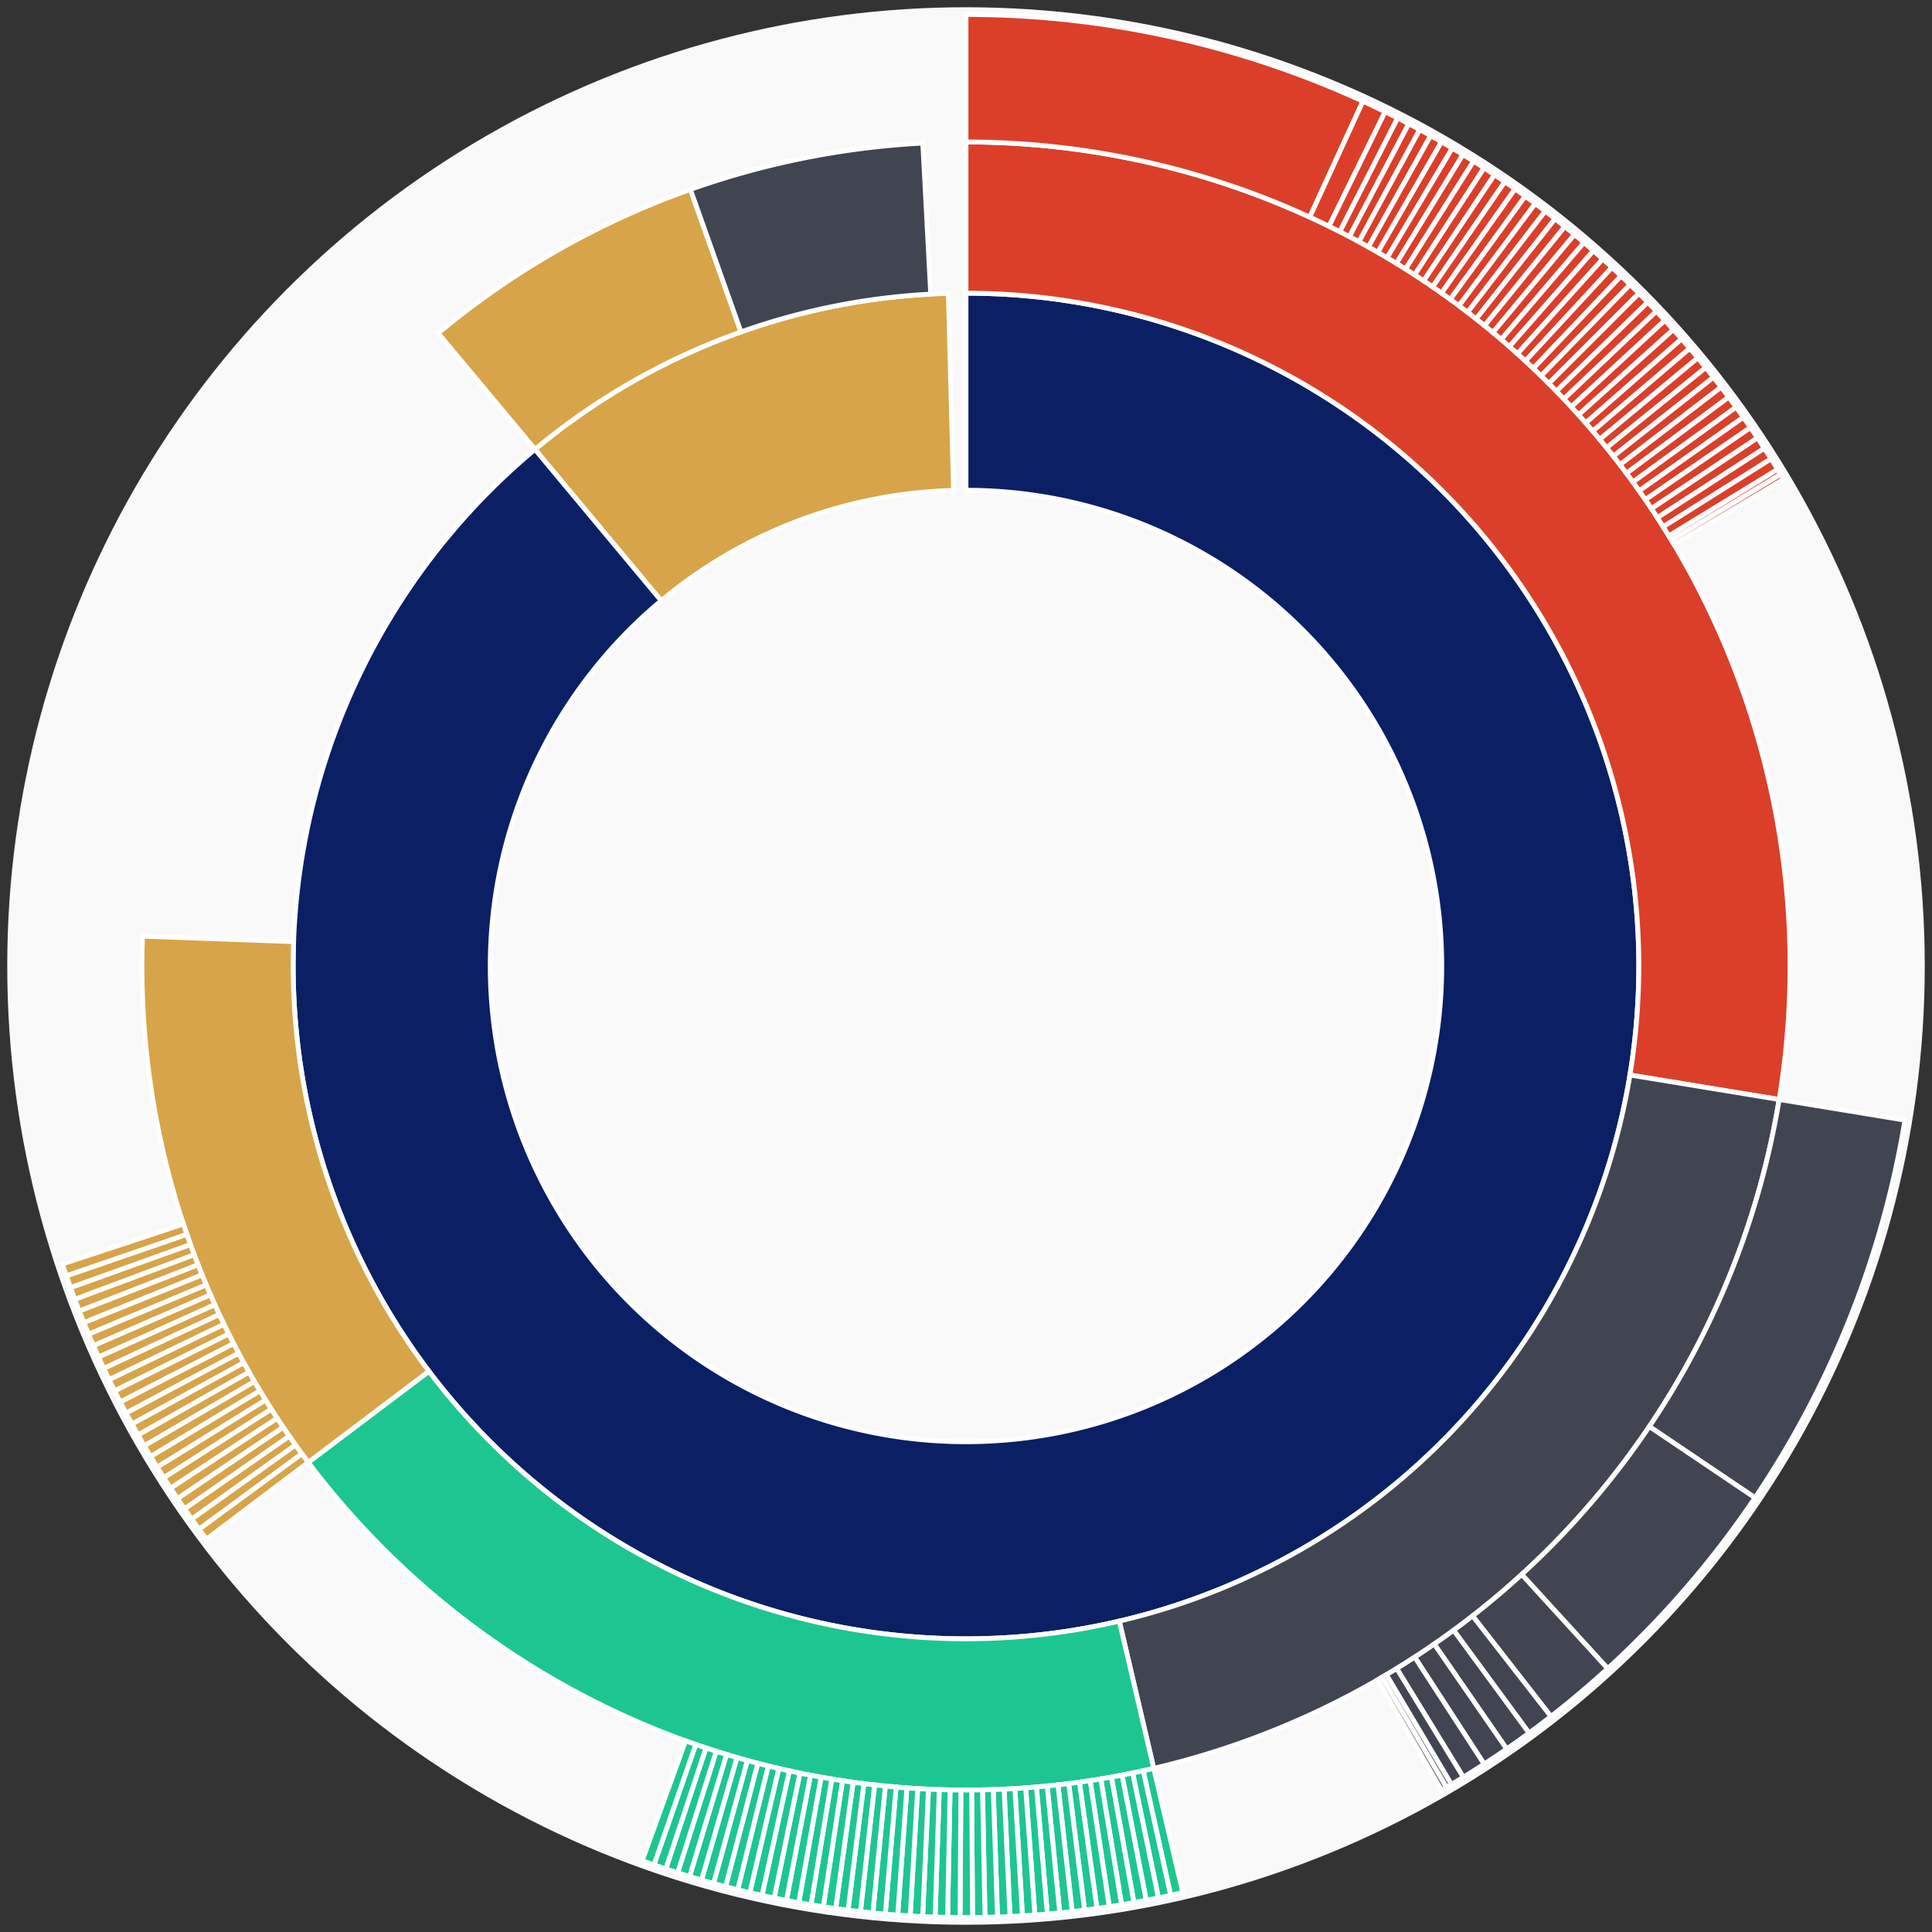 <svg xmlns="http://www.w3.org/2000/svg" width="400" height="400" id="block-7908211"><rect width="100%" height="100%" fill="#333333" stroke="none"/><g id="burst-container" transform="translate(200,200)"><circle r="197" style="fill: #f9f9f9; stroke: #f9f9f9; stroke-width: 3; opacity: 1;" id="circle-base"></circle><path display="none" d="M6.031385485800715e-15,-98.5A98.5,98.5,0,1,1,-6.031385485800715e-15,98.5A98.5,98.5,0,1,1,6.031385485800715e-15,-98.5Z" fill-rule="evenodd" id="p-type-root" style="stroke: #fff; opacity: 1;"></path><path d="M8.529667153919608e-15,-139.3A139.3,139.3,0,1,1,-89.223,-106.976L-63.09,-75.643A98.5,98.5,0,1,0,6.031385485800715e-15,-98.5Z" fill-rule="evenodd" style="fill: #0B1F65; stroke: #fff; opacity: 1;" id="p-type-data"></path><path d="M-89.223,-106.976A139.3,139.3,0,0,1,-3.654,-139.252L-2.584,-98.466A98.5,98.5,0,0,0,-63.09,-75.643Z" fill-rule="evenodd" style="fill: #D7A449; stroke: #fff; opacity: 1;" id="p-type-value"></path><path d="M1.0446666101440332e-14,-170.607A170.607,170.607,0,0,1,168.354,27.637L137.46,22.566A139.3,139.3,0,0,0,8.529667153919608e-15,-139.3Z" fill-rule="evenodd" style="fill: #DB3F29; stroke: #fff; opacity: 1;" id="p-type-functions"></path><path d="M168.354,27.637A170.607,170.607,0,0,1,38.872,166.12L31.739,135.636A139.3,139.3,0,0,0,137.46,22.566Z" fill-rule="evenodd" style="fill: #414552; stroke: #fff; opacity: 1;" id="p-type-ether"></path><path d="M38.872,166.12A170.607,170.607,0,0,1,-136.185,102.764L-111.194,83.906A139.3,139.3,0,0,0,31.739,135.636Z" fill-rule="evenodd" style="fill: #1DC690; stroke: #fff; opacity: 1;" id="p-type-logs"></path><path d="M-136.185,102.764A170.607,170.607,0,0,1,-170.495,-6.174L-139.209,-5.041A139.3,139.3,0,0,0,-111.194,83.906Z" fill-rule="evenodd" style="fill: #D7A449; stroke: #fff; opacity: 1;" id="p-type-tokenTransfers"></path><path d="M-109.275,-131.018A170.607,170.607,0,0,1,-57.06,-160.782L-46.589,-131.278A139.3,139.3,0,0,0,-89.223,-106.976Z" fill-rule="evenodd" style="fill: #D7A449; stroke: #fff; opacity: 1;" id="p-type-tokenTransfers"></path><path d="M-57.06,-160.782A170.607,170.607,0,0,1,-8.947,-170.372L-7.305,-139.108A139.3,139.3,0,0,0,-46.589,-131.278Z" fill-rule="evenodd" style="fill: #414552; stroke: #fff; opacity: 1;" id="p-type-ether"></path><path d="M1.206277097160143e-14,-197A197,197,0,0,1,82.181,-179.04L71.171,-155.053A170.607,170.607,0,0,0,1.0446666101440332e-14,-170.607Z" fill-rule="evenodd" style="fill: #DB3F29; stroke: #fff; opacity: 1;" id="p-type-functions"></path><path d="M82.181,-179.04A197,197,0,0,1,86.779,-176.857L75.153,-153.163A170.607,170.607,0,0,0,71.171,-155.053Z" fill-rule="evenodd" style="fill: #DB3F29; stroke: #fff; opacity: 1;" id="p-type-functions"></path><path d="M86.779,-176.857A197,197,0,0,1,89.368,-175.563L77.395,-152.042A170.607,170.607,0,0,0,75.153,-153.163Z" fill-rule="evenodd" style="fill: #DB3F29; stroke: #fff; opacity: 1;" id="p-type-functions"></path><path d="M89.368,-175.563A197,197,0,0,1,91.663,-174.376L79.382,-151.014A170.607,170.607,0,0,0,77.395,-152.042Z" fill-rule="evenodd" style="fill: #DB3F29; stroke: #fff; opacity: 1;" id="p-type-functions"></path><path d="M91.663,-174.376A197,197,0,0,1,93.942,-173.159L81.356,-149.96A170.607,170.607,0,0,0,79.382,-151.014Z" fill-rule="evenodd" style="fill: #DB3F29; stroke: #fff; opacity: 1;" id="p-type-functions"></path><path d="M93.942,-173.159A197,197,0,0,1,96.205,-171.912L83.316,-148.88A170.607,170.607,0,0,0,81.356,-149.96Z" fill-rule="evenodd" style="fill: #DB3F29; stroke: #fff; opacity: 1;" id="p-type-functions"></path><path d="M96.205,-171.912A197,197,0,0,1,98.451,-170.635L85.261,-147.774A170.607,170.607,0,0,0,83.316,-148.88Z" fill-rule="evenodd" style="fill: #DB3F29; stroke: #fff; opacity: 1;" id="p-type-functions"></path><path d="M98.451,-170.635A197,197,0,0,1,100.681,-169.329L87.192,-146.643A170.607,170.607,0,0,0,85.261,-147.774Z" fill-rule="evenodd" style="fill: #DB3F29; stroke: #fff; opacity: 1;" id="p-type-functions"></path><path d="M100.681,-169.329A197,197,0,0,1,102.893,-167.994L89.108,-145.487A170.607,170.607,0,0,0,87.192,-146.643Z" fill-rule="evenodd" style="fill: #DB3F29; stroke: #fff; opacity: 1;" id="p-type-functions"></path><path d="M102.893,-167.994A197,197,0,0,1,105.088,-166.63L91.009,-144.306A170.607,170.607,0,0,0,89.108,-145.487Z" fill-rule="evenodd" style="fill: #DB3F29; stroke: #fff; opacity: 1;" id="p-type-functions"></path><path d="M105.088,-166.63A197,197,0,0,1,107.264,-165.237L92.894,-143.1A170.607,170.607,0,0,0,91.009,-144.306Z" fill-rule="evenodd" style="fill: #DB3F29; stroke: #fff; opacity: 1;" id="p-type-functions"></path><path d="M107.264,-165.237A197,197,0,0,1,109.422,-163.816L94.762,-141.869A170.607,170.607,0,0,0,92.894,-143.1Z" fill-rule="evenodd" style="fill: #DB3F29; stroke: #fff; opacity: 1;" id="p-type-functions"></path><path d="M109.422,-163.816A197,197,0,0,1,111.561,-162.367L96.615,-140.614A170.607,170.607,0,0,0,94.762,-141.869Z" fill-rule="evenodd" style="fill: #DB3F29; stroke: #fff; opacity: 1;" id="p-type-functions"></path><path d="M111.561,-162.367A197,197,0,0,1,113.681,-160.89L98.451,-139.335A170.607,170.607,0,0,0,96.615,-140.614Z" fill-rule="evenodd" style="fill: #DB3F29; stroke: #fff; opacity: 1;" id="p-type-functions"></path><path d="M113.681,-160.89A197,197,0,0,1,115.782,-159.385L100.27,-138.031A170.607,170.607,0,0,0,98.451,-139.335Z" fill-rule="evenodd" style="fill: #DB3F29; stroke: #fff; opacity: 1;" id="p-type-functions"></path><path d="M115.782,-159.385A197,197,0,0,1,117.862,-157.853L102.072,-136.704A170.607,170.607,0,0,0,100.27,-138.031Z" fill-rule="evenodd" style="fill: #DB3F29; stroke: #fff; opacity: 1;" id="p-type-functions"></path><path d="M117.862,-157.853A197,197,0,0,1,119.923,-156.293L103.856,-135.354A170.607,170.607,0,0,0,102.072,-136.704Z" fill-rule="evenodd" style="fill: #DB3F29; stroke: #fff; opacity: 1;" id="p-type-functions"></path><path d="M119.923,-156.293A197,197,0,0,1,121.962,-154.707L105.622,-133.98A170.607,170.607,0,0,0,103.856,-135.354Z" fill-rule="evenodd" style="fill: #DB3F29; stroke: #fff; opacity: 1;" id="p-type-functions"></path><path d="M121.962,-154.707A197,197,0,0,1,123.981,-153.094L107.371,-132.583A170.607,170.607,0,0,0,105.622,-133.98Z" fill-rule="evenodd" style="fill: #DB3F29; stroke: #fff; opacity: 1;" id="p-type-functions"></path><path d="M123.981,-153.094A197,197,0,0,1,125.978,-151.455L109.1,-131.164A170.607,170.607,0,0,0,107.371,-132.583Z" fill-rule="evenodd" style="fill: #DB3F29; stroke: #fff; opacity: 1;" id="p-type-functions"></path><path d="M125.978,-151.455A197,197,0,0,1,127.954,-149.789L110.811,-129.721A170.607,170.607,0,0,0,109.1,-131.164Z" fill-rule="evenodd" style="fill: #DB3F29; stroke: #fff; opacity: 1;" id="p-type-functions"></path><path d="M127.954,-149.789A197,197,0,0,1,129.907,-148.098L112.503,-128.257A170.607,170.607,0,0,0,110.811,-129.721Z" fill-rule="evenodd" style="fill: #DB3F29; stroke: #fff; opacity: 1;" id="p-type-functions"></path><path d="M129.907,-148.098A197,197,0,0,1,131.839,-146.382L114.176,-126.77A170.607,170.607,0,0,0,112.503,-128.257Z" fill-rule="evenodd" style="fill: #DB3F29; stroke: #fff; opacity: 1;" id="p-type-functions"></path><path d="M131.839,-146.382A197,197,0,0,1,133.747,-144.64L115.828,-125.262A170.607,170.607,0,0,0,114.176,-126.77Z" fill-rule="evenodd" style="fill: #DB3F29; stroke: #fff; opacity: 1;" id="p-type-functions"></path><path d="M133.747,-144.64A197,197,0,0,1,135.633,-142.873L117.461,-123.732A170.607,170.607,0,0,0,115.828,-125.262Z" fill-rule="evenodd" style="fill: #DB3F29; stroke: #fff; opacity: 1;" id="p-type-functions"></path><path d="M135.633,-142.873A197,197,0,0,1,137.495,-141.082L119.074,-122.181A170.607,170.607,0,0,0,117.461,-123.732Z" fill-rule="evenodd" style="fill: #DB3F29; stroke: #fff; opacity: 1;" id="p-type-functions"></path><path d="M137.495,-141.082A197,197,0,0,1,139.334,-139.267L120.666,-120.608A170.607,170.607,0,0,0,119.074,-122.181Z" fill-rule="evenodd" style="fill: #DB3F29; stroke: #fff; opacity: 1;" id="p-type-functions"></path><path d="M139.334,-139.267A197,197,0,0,1,141.148,-137.427L122.238,-119.015A170.607,170.607,0,0,0,120.666,-120.608Z" fill-rule="evenodd" style="fill: #DB3F29; stroke: #fff; opacity: 1;" id="p-type-functions"></path><path d="M141.148,-137.427A197,197,0,0,1,142.939,-135.564L123.788,-117.402A170.607,170.607,0,0,0,122.238,-119.015Z" fill-rule="evenodd" style="fill: #DB3F29; stroke: #fff; opacity: 1;" id="p-type-functions"></path><path d="M142.939,-135.564A197,197,0,0,1,144.704,-133.678L125.318,-115.768A170.607,170.607,0,0,0,123.788,-117.402Z" fill-rule="evenodd" style="fill: #DB3F29; stroke: #fff; opacity: 1;" id="p-type-functions"></path><path d="M144.704,-133.678A197,197,0,0,1,146.445,-131.768L126.825,-114.115A170.607,170.607,0,0,0,125.318,-115.768Z" fill-rule="evenodd" style="fill: #DB3F29; stroke: #fff; opacity: 1;" id="p-type-functions"></path><path d="M146.445,-131.768A197,197,0,0,1,148.161,-129.836L128.311,-112.441A170.607,170.607,0,0,0,126.825,-114.115Z" fill-rule="evenodd" style="fill: #DB3F29; stroke: #fff; opacity: 1;" id="p-type-functions"></path><path d="M148.161,-129.836A197,197,0,0,1,149.851,-127.882L129.775,-110.749A170.607,170.607,0,0,0,128.311,-112.441Z" fill-rule="evenodd" style="fill: #DB3F29; stroke: #fff; opacity: 1;" id="p-type-functions"></path><path d="M149.851,-127.882A197,197,0,0,1,151.515,-125.905L131.216,-109.037A170.607,170.607,0,0,0,129.775,-110.749Z" fill-rule="evenodd" style="fill: #DB3F29; stroke: #fff; opacity: 1;" id="p-type-functions"></path><path d="M151.515,-125.905A197,197,0,0,1,153.154,-123.907L132.635,-107.307A170.607,170.607,0,0,0,131.216,-109.037Z" fill-rule="evenodd" style="fill: #DB3F29; stroke: #fff; opacity: 1;" id="p-type-functions"></path><path d="M153.154,-123.907A197,197,0,0,1,154.766,-121.888L134.031,-105.558A170.607,170.607,0,0,0,132.635,-107.307Z" fill-rule="evenodd" style="fill: #DB3F29; stroke: #fff; opacity: 1;" id="p-type-functions"></path><path d="M154.766,-121.888A197,197,0,0,1,156.351,-119.847L135.404,-103.791A170.607,170.607,0,0,0,134.031,-105.558Z" fill-rule="evenodd" style="fill: #DB3F29; stroke: #fff; opacity: 1;" id="p-type-functions"></path><path d="M156.351,-119.847A197,197,0,0,1,157.909,-117.786L136.754,-102.006A170.607,170.607,0,0,0,135.404,-103.791Z" fill-rule="evenodd" style="fill: #DB3F29; stroke: #fff; opacity: 1;" id="p-type-functions"></path><path d="M157.909,-117.786A197,197,0,0,1,159.441,-115.705L138.08,-100.204A170.607,170.607,0,0,0,136.754,-102.006Z" fill-rule="evenodd" style="fill: #DB3F29; stroke: #fff; opacity: 1;" id="p-type-functions"></path><path d="M159.441,-115.705A197,197,0,0,1,160.945,-113.604L139.382,-98.384A170.607,170.607,0,0,0,138.08,-100.204Z" fill-rule="evenodd" style="fill: #DB3F29; stroke: #fff; opacity: 1;" id="p-type-functions"></path><path d="M160.945,-113.604A197,197,0,0,1,162.421,-111.483L140.66,-96.547A170.607,170.607,0,0,0,139.382,-98.384Z" fill-rule="evenodd" style="fill: #DB3F29; stroke: #fff; opacity: 1;" id="p-type-functions"></path><path d="M162.421,-111.483A197,197,0,0,1,163.869,-109.343L141.915,-94.694A170.607,170.607,0,0,0,140.66,-96.547Z" fill-rule="evenodd" style="fill: #DB3F29; stroke: #fff; opacity: 1;" id="p-type-functions"></path><path d="M163.869,-109.343A197,197,0,0,1,165.289,-107.185L143.144,-92.825A170.607,170.607,0,0,0,141.915,-94.694Z" fill-rule="evenodd" style="fill: #DB3F29; stroke: #fff; opacity: 1;" id="p-type-functions"></path><path d="M165.289,-107.185A197,197,0,0,1,166.681,-105.008L144.35,-90.939A170.607,170.607,0,0,0,143.144,-92.825Z" fill-rule="evenodd" style="fill: #DB3F29; stroke: #fff; opacity: 1;" id="p-type-functions"></path><path d="M166.681,-105.008A197,197,0,0,1,168.043,-102.812L145.53,-89.038A170.607,170.607,0,0,0,144.35,-90.939Z" fill-rule="evenodd" style="fill: #DB3F29; stroke: #fff; opacity: 1;" id="p-type-functions"></path><path d="M168.043,-102.812A197,197,0,0,1,168.661,-101.797L146.064,-88.158A170.607,170.607,0,0,0,145.53,-89.038Z" fill-rule="evenodd" style="fill: #DB3F29; stroke: #fff; opacity: 1;" id="p-type-functions"></path><path d="M168.661,-101.797A197,197,0,0,1,169.262,-100.794L146.585,-87.29A170.607,170.607,0,0,0,146.064,-88.158Z" fill-rule="evenodd" style="fill: #DB3F29; stroke: #fff; opacity: 1;" id="p-type-functions"></path><path d="M194.398,31.913A197,197,0,0,1,163.362,110.099L141.476,95.348A170.607,170.607,0,0,0,168.354,27.637Z" fill-rule="evenodd" style="fill: #414552; stroke: #fff; opacity: 1;" id="p-type-ether"></path><path d="M163.362,110.099A197,197,0,0,1,132.854,145.461L115.055,125.973A170.607,170.607,0,0,0,141.476,95.348Z" fill-rule="evenodd" style="fill: #414552; stroke: #fff; opacity: 1;" id="p-type-ether"></path><path d="M132.854,145.461A197,197,0,0,1,121.105,155.378L104.88,134.562A170.607,170.607,0,0,0,115.055,125.973Z" fill-rule="evenodd" style="fill: #414552; stroke: #fff; opacity: 1;" id="p-type-ether"></path><path d="M121.105,155.378A197,197,0,0,1,116.573,158.807L100.955,137.531A170.607,170.607,0,0,0,104.88,134.562Z" fill-rule="evenodd" style="fill: #414552; stroke: #fff; opacity: 1;" id="p-type-ether"></path><path d="M116.573,158.807A197,197,0,0,1,111.943,162.104L96.945,140.386A170.607,170.607,0,0,0,100.955,137.531Z" fill-rule="evenodd" style="fill: #414552; stroke: #fff; opacity: 1;" id="p-type-ether"></path><path d="M111.943,162.104A197,197,0,0,1,107.271,165.233L92.899,143.096A170.607,170.607,0,0,0,96.945,140.386Z" fill-rule="evenodd" style="fill: #414552; stroke: #fff; opacity: 1;" id="p-type-ether"></path><path d="M107.271,165.233A197,197,0,0,1,102.966,167.949L89.171,145.449A170.607,170.607,0,0,0,92.899,143.096Z" fill-rule="evenodd" style="fill: #414552; stroke: #fff; opacity: 1;" id="p-type-ether"></path><path d="M102.966,167.949A197,197,0,0,1,100.488,169.444L87.025,146.743A170.607,170.607,0,0,0,89.171,145.449Z" fill-rule="evenodd" style="fill: #414552; stroke: #fff; opacity: 1;" id="p-type-ether"></path><path d="M100.488,169.444A197,197,0,0,1,99.463,170.047L86.138,147.265A170.607,170.607,0,0,0,87.025,146.743Z" fill-rule="evenodd" style="fill: #414552; stroke: #fff; opacity: 1;" id="p-type-ether"></path><path d="M99.463,170.047A197,197,0,0,1,98.453,170.634L85.263,147.773A170.607,170.607,0,0,0,86.138,147.265Z" fill-rule="evenodd" style="fill: #414552; stroke: #fff; opacity: 1;" id="p-type-ether"></path><path d="M44.886,191.818A197,197,0,0,1,42.366,192.391L36.69,166.615A170.607,170.607,0,0,0,38.872,166.12Z" fill-rule="evenodd" style="fill: #1DC690; stroke: #fff; opacity: 1;" id="p-type-logs"></path><path d="M42.366,192.391A197,197,0,0,1,39.839,192.93L34.502,167.082A170.607,170.607,0,0,0,36.69,166.615Z" fill-rule="evenodd" style="fill: #1DC690; stroke: #fff; opacity: 1;" id="p-type-logs"></path><path d="M39.839,192.93A197,197,0,0,1,37.305,193.436L32.307,167.52A170.607,170.607,0,0,0,34.502,167.082Z" fill-rule="evenodd" style="fill: #1DC690; stroke: #fff; opacity: 1;" id="p-type-logs"></path><path d="M37.305,193.436A197,197,0,0,1,34.765,193.908L30.107,167.929A170.607,170.607,0,0,0,32.307,167.52Z" fill-rule="evenodd" style="fill: #1DC690; stroke: #fff; opacity: 1;" id="p-type-logs"></path><path d="M34.765,193.908A197,197,0,0,1,32.219,194.348L27.902,168.31A170.607,170.607,0,0,0,30.107,167.929Z" fill-rule="evenodd" style="fill: #1DC690; stroke: #fff; opacity: 1;" id="p-type-logs"></path><path d="M32.219,194.348A197,197,0,0,1,29.667,194.753L25.692,168.661A170.607,170.607,0,0,0,27.902,168.31Z" fill-rule="evenodd" style="fill: #1DC690; stroke: #fff; opacity: 1;" id="p-type-logs"></path><path d="M29.667,194.753A197,197,0,0,1,27.11,195.126L23.478,168.984A170.607,170.607,0,0,0,25.692,168.661Z" fill-rule="evenodd" style="fill: #1DC690; stroke: #fff; opacity: 1;" id="p-type-logs"></path><path d="M27.11,195.126A197,197,0,0,1,24.548,195.465L21.259,169.277A170.607,170.607,0,0,0,23.478,168.984Z" fill-rule="evenodd" style="fill: #1DC690; stroke: #fff; opacity: 1;" id="p-type-logs"></path><path d="M24.548,195.465A197,197,0,0,1,21.982,195.77L19.037,169.542A170.607,170.607,0,0,0,21.259,169.277Z" fill-rule="evenodd" style="fill: #1DC690; stroke: #fff; opacity: 1;" id="p-type-logs"></path><path d="M21.982,195.77A197,197,0,0,1,19.413,196.041L16.812,169.777A170.607,170.607,0,0,0,19.037,169.542Z" fill-rule="evenodd" style="fill: #1DC690; stroke: #fff; opacity: 1;" id="p-type-logs"></path><path d="M19.413,196.041A197,197,0,0,1,16.84,196.279L14.584,169.983A170.607,170.607,0,0,0,16.812,169.777Z" fill-rule="evenodd" style="fill: #1DC690; stroke: #fff; opacity: 1;" id="p-type-logs"></path><path d="M16.84,196.279A197,197,0,0,1,14.264,196.483L12.353,170.159A170.607,170.607,0,0,0,14.584,169.983Z" fill-rule="evenodd" style="fill: #1DC690; stroke: #fff; opacity: 1;" id="p-type-logs"></path><path d="M14.264,196.483A197,197,0,0,1,11.686,196.653L10.12,170.307A170.607,170.607,0,0,0,12.353,170.159Z" fill-rule="evenodd" style="fill: #1DC690; stroke: #fff; opacity: 1;" id="p-type-logs"></path><path d="M11.686,196.653A197,197,0,0,1,9.106,196.789L7.886,170.425A170.607,170.607,0,0,0,10.12,170.307Z" fill-rule="evenodd" style="fill: #1DC690; stroke: #fff; opacity: 1;" id="p-type-logs"></path><path d="M9.106,196.789A197,197,0,0,1,6.524,196.892L5.65,170.513A170.607,170.607,0,0,0,7.886,170.425Z" fill-rule="evenodd" style="fill: #1DC690; stroke: #fff; opacity: 1;" id="p-type-logs"></path><path d="M6.524,196.892A197,197,0,0,1,3.941,196.961L3.413,170.573A170.607,170.607,0,0,0,5.65,170.513Z" fill-rule="evenodd" style="fill: #1DC690; stroke: #fff; opacity: 1;" id="p-type-logs"></path><path d="M3.941,196.961A197,197,0,0,1,1.357,196.995L1.175,170.603A170.607,170.607,0,0,0,3.413,170.573Z" fill-rule="evenodd" style="fill: #1DC690; stroke: #fff; opacity: 1;" id="p-type-logs"></path><path d="M1.357,196.995A197,197,0,0,1,-1.227,196.996L-1.062,170.604A170.607,170.607,0,0,0,1.175,170.603Z" fill-rule="evenodd" style="fill: #1DC690; stroke: #fff; opacity: 1;" id="p-type-logs"></path><path d="M-1.227,196.996A197,197,0,0,1,-3.81,196.963L-3.3,170.575A170.607,170.607,0,0,0,-1.062,170.604Z" fill-rule="evenodd" style="fill: #1DC690; stroke: #fff; opacity: 1;" id="p-type-logs"></path><path d="M-3.81,196.963A197,197,0,0,1,-6.393,196.896L-5.537,170.517A170.607,170.607,0,0,0,-3.3,170.575Z" fill-rule="evenodd" style="fill: #1DC690; stroke: #fff; opacity: 1;" id="p-type-logs"></path><path d="M-6.393,196.896A197,197,0,0,1,-8.975,196.795L-7.773,170.43A170.607,170.607,0,0,0,-5.537,170.517Z" fill-rule="evenodd" style="fill: #1DC690; stroke: #fff; opacity: 1;" id="p-type-logs"></path><path d="M-8.975,196.795A197,197,0,0,1,-11.556,196.661L-10.007,170.313A170.607,170.607,0,0,0,-7.773,170.43Z" fill-rule="evenodd" style="fill: #1DC690; stroke: #fff; opacity: 1;" id="p-type-logs"></path><path d="M-11.556,196.661A197,197,0,0,1,-14.134,196.492L-12.24,170.167A170.607,170.607,0,0,0,-10.007,170.313Z" fill-rule="evenodd" style="fill: #1DC690; stroke: #fff; opacity: 1;" id="p-type-logs"></path><path d="M-14.134,196.492A197,197,0,0,1,-16.71,196.29L-14.471,169.992A170.607,170.607,0,0,0,-12.24,170.167Z" fill-rule="evenodd" style="fill: #1DC690; stroke: #fff; opacity: 1;" id="p-type-logs"></path><path d="M-16.71,196.29A197,197,0,0,1,-19.283,196.054L-16.7,169.788A170.607,170.607,0,0,0,-14.471,169.992Z" fill-rule="evenodd" style="fill: #1DC690; stroke: #fff; opacity: 1;" id="p-type-logs"></path><path d="M-19.283,196.054A197,197,0,0,1,-21.853,195.784L-18.925,169.554A170.607,170.607,0,0,0,-16.7,169.788Z" fill-rule="evenodd" style="fill: #1DC690; stroke: #fff; opacity: 1;" id="p-type-logs"></path><path d="M-21.853,195.784A197,197,0,0,1,-24.419,195.481L-21.147,169.291A170.607,170.607,0,0,0,-18.925,169.554Z" fill-rule="evenodd" style="fill: #1DC690; stroke: #fff; opacity: 1;" id="p-type-logs"></path><path d="M-24.419,195.481A197,197,0,0,1,-26.981,195.144L-23.366,168.999A170.607,170.607,0,0,0,-21.147,169.291Z" fill-rule="evenodd" style="fill: #1DC690; stroke: #fff; opacity: 1;" id="p-type-logs"></path><path d="M-26.981,195.144A197,197,0,0,1,-29.538,194.773L-25.58,168.678A170.607,170.607,0,0,0,-23.366,168.999Z" fill-rule="evenodd" style="fill: #1DC690; stroke: #fff; opacity: 1;" id="p-type-logs"></path><path d="M-29.538,194.773A197,197,0,0,1,-32.09,194.369L-27.791,168.328A170.607,170.607,0,0,0,-25.58,168.678Z" fill-rule="evenodd" style="fill: #1DC690; stroke: #fff; opacity: 1;" id="p-type-logs"></path><path d="M-32.09,194.369A197,197,0,0,1,-34.636,193.931L-29.996,167.949A170.607,170.607,0,0,0,-27.791,168.328Z" fill-rule="evenodd" style="fill: #1DC690; stroke: #fff; opacity: 1;" id="p-type-logs"></path><path d="M-34.636,193.931A197,197,0,0,1,-37.177,193.46L-32.196,167.542A170.607,170.607,0,0,0,-29.996,167.949Z" fill-rule="evenodd" style="fill: #1DC690; stroke: #fff; opacity: 1;" id="p-type-logs"></path><path d="M-37.177,193.46A197,197,0,0,1,-39.711,192.956L-34.391,167.105A170.607,170.607,0,0,0,-32.196,167.542Z" fill-rule="evenodd" style="fill: #1DC690; stroke: #fff; opacity: 1;" id="p-type-logs"></path><path d="M-39.711,192.956A197,197,0,0,1,-42.239,192.419L-36.58,166.639A170.607,170.607,0,0,0,-34.391,167.105Z" fill-rule="evenodd" style="fill: #1DC690; stroke: #fff; opacity: 1;" id="p-type-logs"></path><path d="M-42.239,192.419A197,197,0,0,1,-44.759,191.848L-38.762,166.145A170.607,170.607,0,0,0,-36.58,166.639Z" fill-rule="evenodd" style="fill: #1DC690; stroke: #fff; opacity: 1;" id="p-type-logs"></path><path d="M-44.759,191.848A197,197,0,0,1,-47.271,191.244L-40.938,165.623A170.607,170.607,0,0,0,-38.762,166.145Z" fill-rule="evenodd" style="fill: #1DC690; stroke: #fff; opacity: 1;" id="p-type-logs"></path><path d="M-47.271,191.244A197,197,0,0,1,-49.775,190.608L-43.107,165.071A170.607,170.607,0,0,0,-40.938,165.623Z" fill-rule="evenodd" style="fill: #1DC690; stroke: #fff; opacity: 1;" id="p-type-logs"></path><path d="M-49.775,190.608A197,197,0,0,1,-52.271,189.939L-45.268,164.492A170.607,170.607,0,0,0,-43.107,165.071Z" fill-rule="evenodd" style="fill: #1DC690; stroke: #fff; opacity: 1;" id="p-type-logs"></path><path d="M-52.271,189.939A197,197,0,0,1,-54.758,189.237L-47.422,163.884A170.607,170.607,0,0,0,-45.268,164.492Z" fill-rule="evenodd" style="fill: #1DC690; stroke: #fff; opacity: 1;" id="p-type-logs"></path><path d="M-54.758,189.237A197,197,0,0,1,-57.235,188.502L-49.567,163.248A170.607,170.607,0,0,0,-47.422,163.884Z" fill-rule="evenodd" style="fill: #1DC690; stroke: #fff; opacity: 1;" id="p-type-logs"></path><path d="M-57.235,188.502A197,197,0,0,1,-59.702,187.736L-51.704,162.584A170.607,170.607,0,0,0,-49.567,163.248Z" fill-rule="evenodd" style="fill: #1DC690; stroke: #fff; opacity: 1;" id="p-type-logs"></path><path d="M-59.702,187.736A197,197,0,0,1,-62.16,186.936L-53.832,161.892A170.607,170.607,0,0,0,-51.704,162.584Z" fill-rule="evenodd" style="fill: #1DC690; stroke: #fff; opacity: 1;" id="p-type-logs"></path><path d="M-62.16,186.936A197,197,0,0,1,-64.606,186.105L-55.951,161.172A170.607,170.607,0,0,0,-53.832,161.892Z" fill-rule="evenodd" style="fill: #1DC690; stroke: #fff; opacity: 1;" id="p-type-logs"></path><path d="M-64.606,186.105A197,197,0,0,1,-67.041,185.242L-58.06,160.424A170.607,170.607,0,0,0,-55.951,161.172Z" fill-rule="evenodd" style="fill: #1DC690; stroke: #fff; opacity: 1;" id="p-type-logs"></path><path d="M-157.253,118.662A197,197,0,0,1,-158.795,116.589L-137.521,100.969A170.607,170.607,0,0,0,-136.185,102.764Z" fill-rule="evenodd" style="fill: #D7A449; stroke: #fff; opacity: 1;" id="p-type-tokenTransfers"></path><path d="M-158.795,116.589A197,197,0,0,1,-160.311,114.496L-138.833,99.157A170.607,170.607,0,0,0,-137.521,100.969Z" fill-rule="evenodd" style="fill: #D7A449; stroke: #fff; opacity: 1;" id="p-type-tokenTransfers"></path><path d="M-160.311,114.496A197,197,0,0,1,-161.799,112.384L-140.122,97.327A170.607,170.607,0,0,0,-138.833,99.157Z" fill-rule="evenodd" style="fill: #D7A449; stroke: #fff; opacity: 1;" id="p-type-tokenTransfers"></path><path d="M-161.799,112.384A197,197,0,0,1,-163.259,110.252L-141.386,95.481A170.607,170.607,0,0,0,-140.122,97.327Z" fill-rule="evenodd" style="fill: #D7A449; stroke: #fff; opacity: 1;" id="p-type-tokenTransfers"></path><path d="M-163.259,110.252A197,197,0,0,1,-164.691,108.101L-142.627,93.618A170.607,170.607,0,0,0,-141.386,95.481Z" fill-rule="evenodd" style="fill: #D7A449; stroke: #fff; opacity: 1;" id="p-type-tokenTransfers"></path><path d="M-164.691,108.101A197,197,0,0,1,-166.095,105.932L-143.842,91.74A170.607,170.607,0,0,0,-142.627,93.618Z" fill-rule="evenodd" style="fill: #D7A449; stroke: #fff; opacity: 1;" id="p-type-tokenTransfers"></path><path d="M-166.095,105.932A197,197,0,0,1,-167.47,103.744L-145.033,89.845A170.607,170.607,0,0,0,-143.842,91.74Z" fill-rule="evenodd" style="fill: #D7A449; stroke: #fff; opacity: 1;" id="p-type-tokenTransfers"></path><path d="M-167.47,103.744A197,197,0,0,1,-168.816,101.539L-146.199,87.935A170.607,170.607,0,0,0,-145.033,89.845Z" fill-rule="evenodd" style="fill: #D7A449; stroke: #fff; opacity: 1;" id="p-type-tokenTransfers"></path><path d="M-168.816,101.539A197,197,0,0,1,-170.133,99.316L-147.34,86.01A170.607,170.607,0,0,0,-146.199,87.935Z" fill-rule="evenodd" style="fill: #D7A449; stroke: #fff; opacity: 1;" id="p-type-tokenTransfers"></path><path d="M-170.133,99.316A197,197,0,0,1,-171.421,97.076L-148.455,84.07A170.607,170.607,0,0,0,-147.34,86.01Z" fill-rule="evenodd" style="fill: #D7A449; stroke: #fff; opacity: 1;" id="p-type-tokenTransfers"></path><path d="M-171.421,97.076A197,197,0,0,1,-172.68,94.819L-149.545,82.116A170.607,170.607,0,0,0,-148.455,84.07Z" fill-rule="evenodd" style="fill: #D7A449; stroke: #fff; opacity: 1;" id="p-type-tokenTransfers"></path><path d="M-172.68,94.819A197,197,0,0,1,-173.909,92.546L-150.609,80.147A170.607,170.607,0,0,0,-149.545,82.116Z" fill-rule="evenodd" style="fill: #D7A449; stroke: #fff; opacity: 1;" id="p-type-tokenTransfers"></path><path d="M-173.909,92.546A197,197,0,0,1,-175.107,90.257L-151.647,78.165A170.607,170.607,0,0,0,-150.609,80.147Z" fill-rule="evenodd" style="fill: #D7A449; stroke: #fff; opacity: 1;" id="p-type-tokenTransfers"></path><path d="M-175.107,90.257A197,197,0,0,1,-176.276,87.953L-152.66,76.169A170.607,170.607,0,0,0,-151.647,78.165Z" fill-rule="evenodd" style="fill: #D7A449; stroke: #fff; opacity: 1;" id="p-type-tokenTransfers"></path><path d="M-176.276,87.953A197,197,0,0,1,-177.415,85.633L-153.646,74.161A170.607,170.607,0,0,0,-152.66,76.169Z" fill-rule="evenodd" style="fill: #D7A449; stroke: #fff; opacity: 1;" id="p-type-tokenTransfers"></path><path d="M-177.415,85.633A197,197,0,0,1,-178.522,83.299L-154.605,72.139A170.607,170.607,0,0,0,-153.646,74.161Z" fill-rule="evenodd" style="fill: #D7A449; stroke: #fff; opacity: 1;" id="p-type-tokenTransfers"></path><path d="M-178.522,83.299A197,197,0,0,1,-179.6,80.95L-155.538,70.105A170.607,170.607,0,0,0,-154.605,72.139Z" fill-rule="evenodd" style="fill: #D7A449; stroke: #fff; opacity: 1;" id="p-type-tokenTransfers"></path><path d="M-179.6,80.95A197,197,0,0,1,-180.646,78.588L-156.444,68.059A170.607,170.607,0,0,0,-155.538,70.105Z" fill-rule="evenodd" style="fill: #D7A449; stroke: #fff; opacity: 1;" id="p-type-tokenTransfers"></path><path d="M-180.646,78.588A197,197,0,0,1,-181.661,76.212L-157.323,66.001A170.607,170.607,0,0,0,-156.444,68.059Z" fill-rule="evenodd" style="fill: #D7A449; stroke: #fff; opacity: 1;" id="p-type-tokenTransfers"></path><path d="M-181.661,76.212A197,197,0,0,1,-182.645,73.823L-158.175,63.932A170.607,170.607,0,0,0,-157.323,66.001Z" fill-rule="evenodd" style="fill: #D7A449; stroke: #fff; opacity: 1;" id="p-type-tokenTransfers"></path><path d="M-182.645,73.823A197,197,0,0,1,-183.598,71.421L-159,61.852A170.607,170.607,0,0,0,-158.175,63.932Z" fill-rule="evenodd" style="fill: #D7A449; stroke: #fff; opacity: 1;" id="p-type-tokenTransfers"></path><path d="M-183.598,71.421A197,197,0,0,1,-184.519,69.006L-159.798,59.761A170.607,170.607,0,0,0,-159,61.852Z" fill-rule="evenodd" style="fill: #D7A449; stroke: #fff; opacity: 1;" id="p-type-tokenTransfers"></path><path d="M-184.519,69.006A197,197,0,0,1,-185.408,66.58L-160.568,57.66A170.607,170.607,0,0,0,-159.798,59.761Z" fill-rule="evenodd" style="fill: #D7A449; stroke: #fff; opacity: 1;" id="p-type-tokenTransfers"></path><path d="M-185.408,66.58A197,197,0,0,1,-186.265,64.143L-161.31,55.549A170.607,170.607,0,0,0,-160.568,57.66Z" fill-rule="evenodd" style="fill: #D7A449; stroke: #fff; opacity: 1;" id="p-type-tokenTransfers"></path><path d="M-186.265,64.143A197,197,0,0,1,-187.09,61.694L-162.025,53.429A170.607,170.607,0,0,0,-161.31,55.549Z" fill-rule="evenodd" style="fill: #D7A449; stroke: #fff; opacity: 1;" id="p-type-tokenTransfers"></path></g></svg>